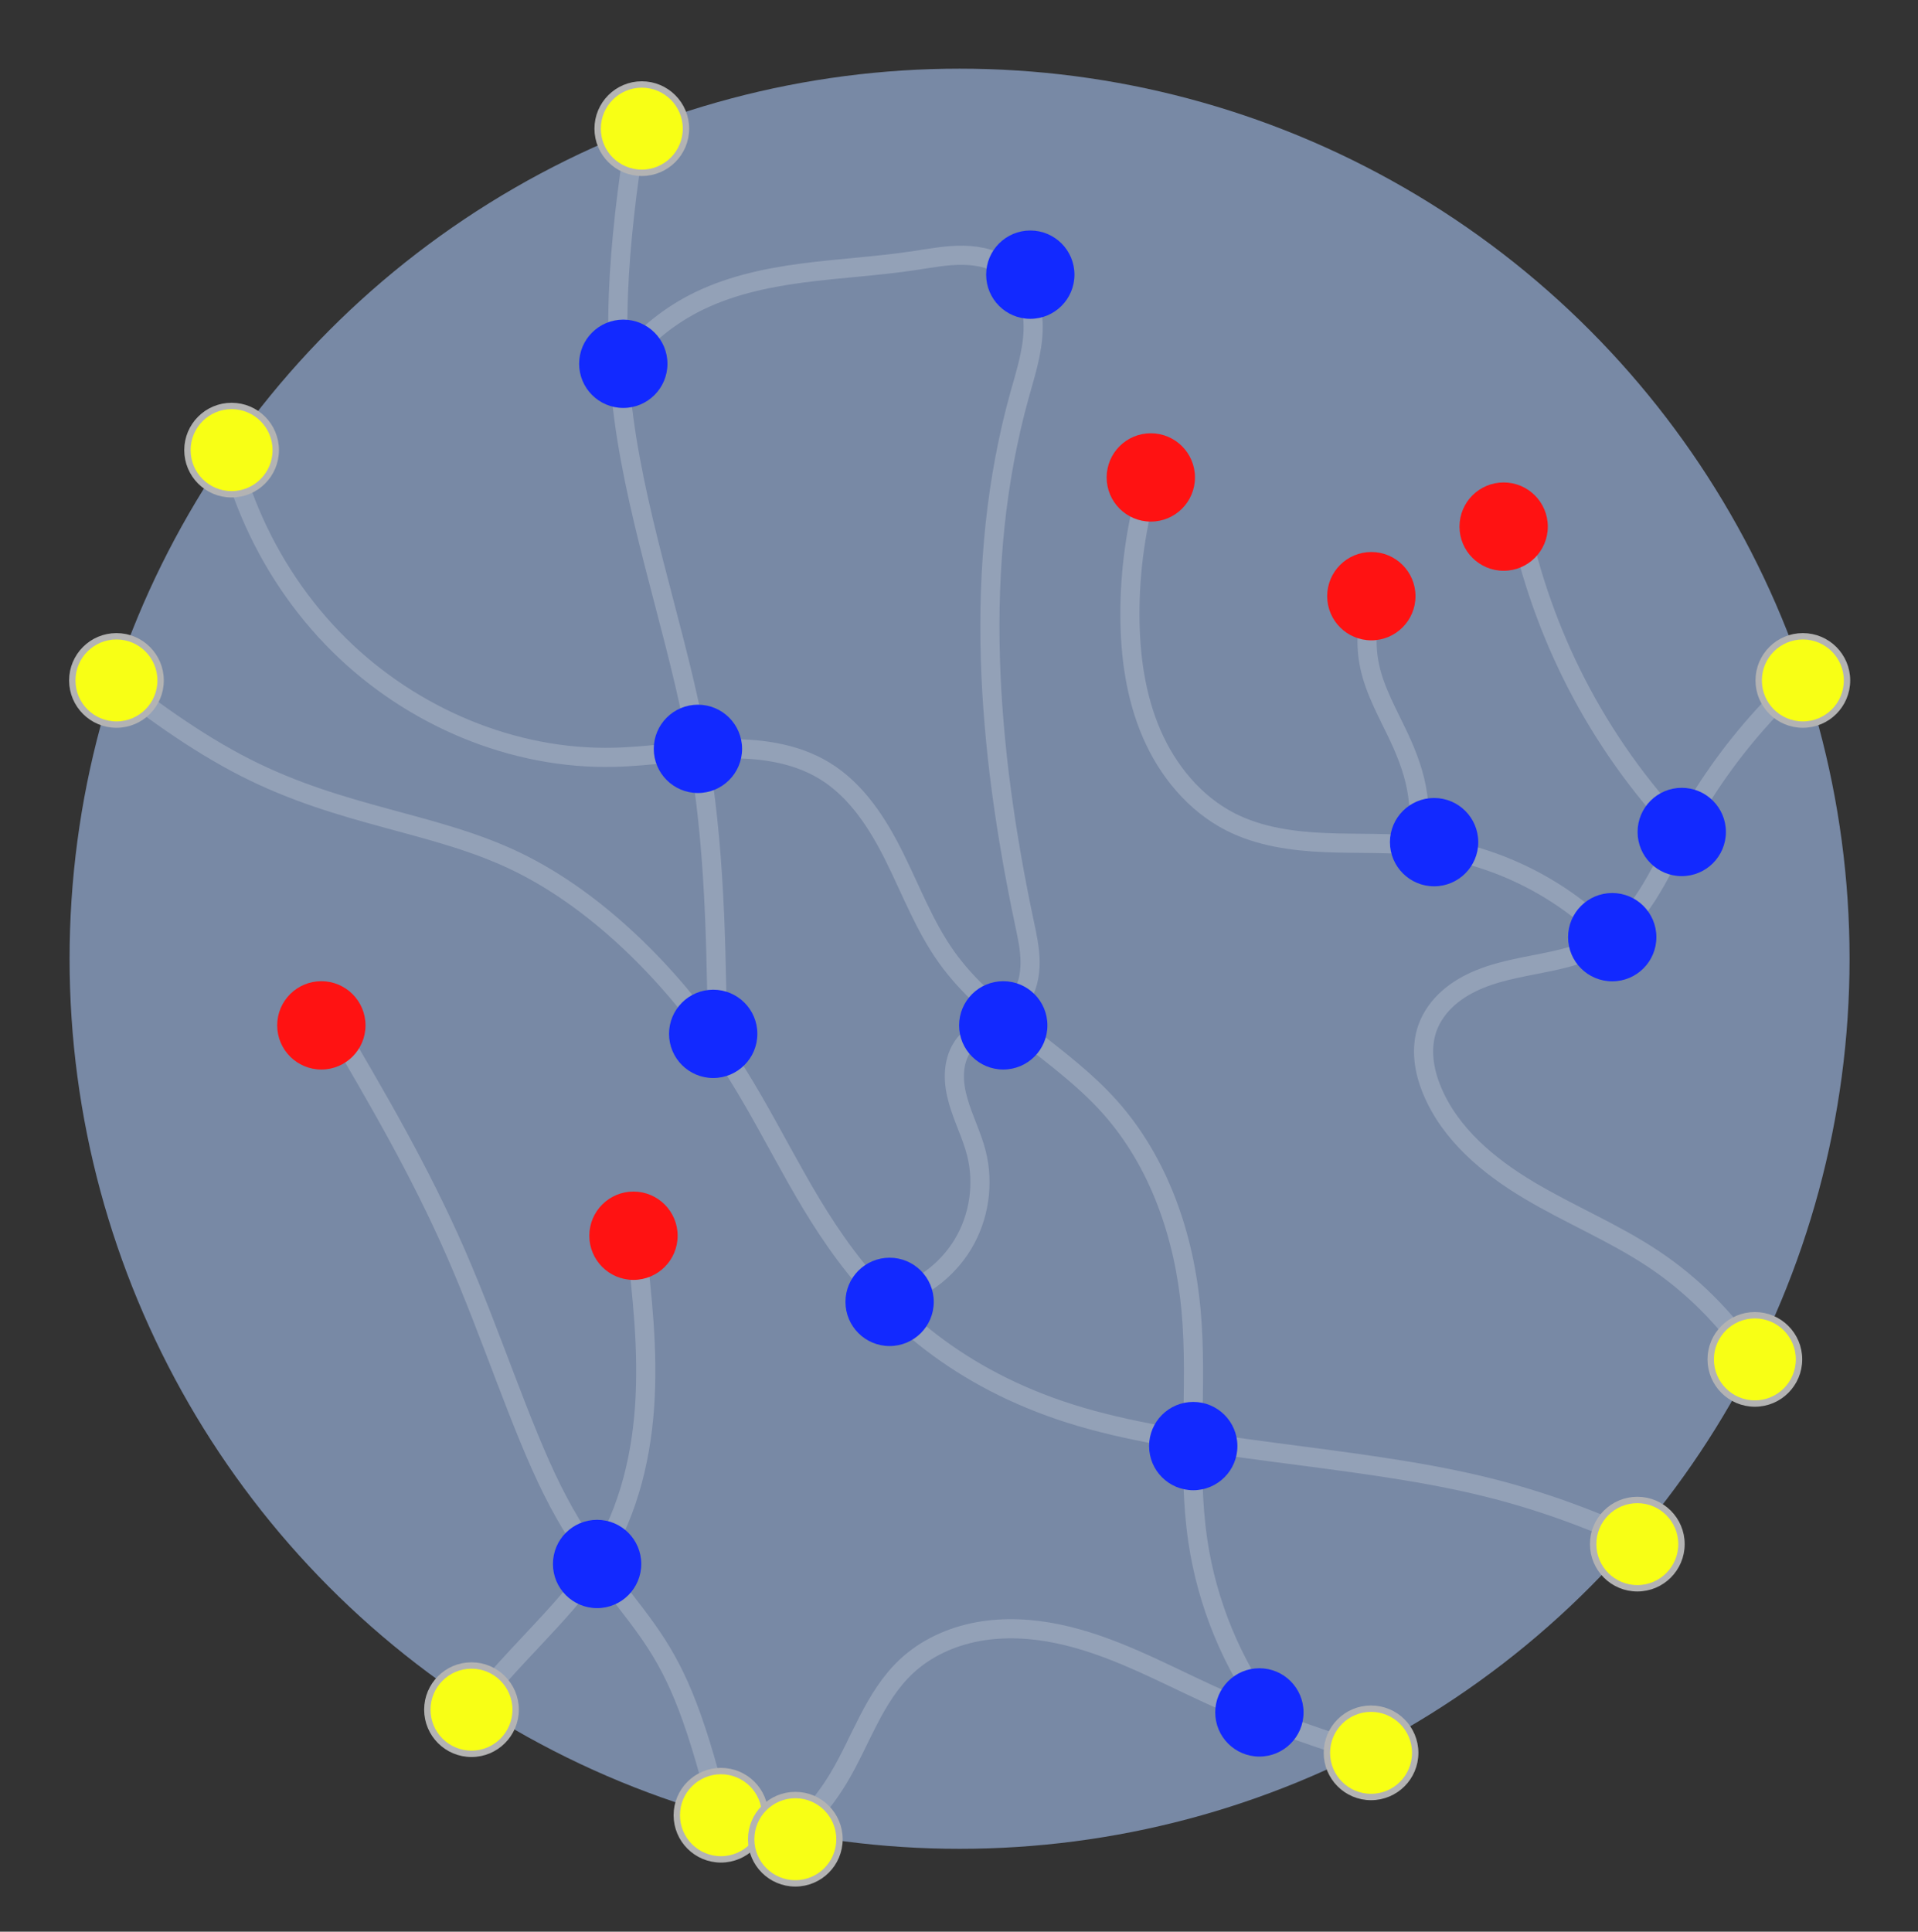 <?xml version="1.0" encoding="UTF-8" standalone="no"?>
<!-- Created with Inkscape (http://www.inkscape.org/) -->

<svg
   xmlns:dc="http://purl.org/dc/elements/1.1/"
   xmlns:cc="http://creativecommons.org/ns#"
   xmlns:rdf="http://www.w3.org/1999/02/22-rdf-syntax-ns#"
   xmlns:svg="http://www.w3.org/2000/svg"
   xmlns="http://www.w3.org/2000/svg"
   xmlns:sodipodi="http://sodipodi.sourceforge.net/DTD/sodipodi-0.dtd"
   xmlns:inkscape="http://www.inkscape.org/namespaces/inkscape"
   width="60.116mm"
   height="60.539mm"
   viewBox="0 0 60.116 60.539"
   version="1.1"
   id="svg6993"
   inkscape:version="0.92.1 r15371"
   sodipodi:docname="node-types.svg">
  <rect x="0" y="0" width="60.116" height="60.539" fill="#333333" stroke="none"/>
  <defs
     id="defs6987">
    <clipPath
       clipPathUnits="userSpaceOnUse"
       id="clipPath5135-6">
      <circle
         inkscape:label="cyst-bg"
         r="27.895"
         cy="121.319"
         cx="42.932"
         id="circle5137-1"
         style="opacity:1;vector-effect:none;fill:#e7bcba;fill-opacity:1;stroke:none;stroke-width:0.764;stroke-linecap:butt;stroke-linejoin:miter;stroke-miterlimit:4;stroke-dasharray:none;stroke-dashoffset:0;stroke-opacity:1" />
    </clipPath>
    <inkscape:path-effect
       effect="bspline"
       id="path-effect5000-374"
       is_visible="true"
       weight="33.333"
       steps="2"
       helper_size="0"
       apply_no_weight="true"
       apply_with_weight="true"
       only_selected="false" />
    <inkscape:path-effect
       effect="bspline"
       id="path-effect5028-7"
       is_visible="true"
       weight="33.333"
       steps="2"
       helper_size="0"
       apply_no_weight="true"
       apply_with_weight="true"
       only_selected="false" />
    <inkscape:path-effect
       effect="bspline"
       id="path-effect5032-7"
       is_visible="true"
       weight="33.333"
       steps="2"
       helper_size="0"
       apply_no_weight="true"
       apply_with_weight="true"
       only_selected="false" />
    <inkscape:path-effect
       effect="bspline"
       id="path-effect5036-5"
       is_visible="true"
       weight="33.333"
       steps="2"
       helper_size="0"
       apply_no_weight="true"
       apply_with_weight="true"
       only_selected="false" />
    <inkscape:path-effect
       effect="spiro"
       id="path-effect5095-9"
       is_visible="true" />
    <inkscape:path-effect
       effect="spiro"
       id="path-effect5099-6"
       is_visible="true" />
    <inkscape:path-effect
       effect="spiro"
       id="path-effect5103-4"
       is_visible="true" />
    <inkscape:path-effect
       effect="spiro"
       id="path-effect5107-2"
       is_visible="true" />
    <inkscape:path-effect
       effect="spiro"
       id="path-effect5219-6"
       is_visible="true" />
    <inkscape:path-effect
       effect="spiro"
       id="path-effect5251-7"
       is_visible="true" />
    <inkscape:path-effect
       effect="spiro"
       id="path-effect5240-3"
       is_visible="true" />
    <clipPath
       clipPathUnits="userSpaceOnUse"
       id="clipPath5135-6-6">
      <circle
         inkscape:label="cyst-bg"
         r="27.895"
         cy="121.319"
         cx="42.932"
         id="circle5137-1-5"
         style="opacity:1;vector-effect:none;fill:#e7bcba;fill-opacity:1;stroke:none;stroke-width:0.764;stroke-linecap:butt;stroke-linejoin:miter;stroke-miterlimit:4;stroke-dasharray:none;stroke-dashoffset:0;stroke-opacity:1" />
    </clipPath>
    <inkscape:path-effect
       effect="bspline"
       id="path-effect5000-374-8"
       is_visible="true"
       weight="33.333"
       steps="2"
       helper_size="0"
       apply_no_weight="true"
       apply_with_weight="true"
       only_selected="false" />
    <inkscape:path-effect
       effect="bspline"
       id="path-effect5028-7-1"
       is_visible="true"
       weight="33.333"
       steps="2"
       helper_size="0"
       apply_no_weight="true"
       apply_with_weight="true"
       only_selected="false" />
    <inkscape:path-effect
       effect="bspline"
       id="path-effect5032-7-9"
       is_visible="true"
       weight="33.333"
       steps="2"
       helper_size="0"
       apply_no_weight="true"
       apply_with_weight="true"
       only_selected="false" />
    <inkscape:path-effect
       effect="bspline"
       id="path-effect5036-5-1"
       is_visible="true"
       weight="33.333"
       steps="2"
       helper_size="0"
       apply_no_weight="true"
       apply_with_weight="true"
       only_selected="false" />
    <inkscape:path-effect
       effect="spiro"
       id="path-effect5095-9-2"
       is_visible="true" />
    <inkscape:path-effect
       effect="spiro"
       id="path-effect5099-6-5"
       is_visible="true" />
    <inkscape:path-effect
       effect="spiro"
       id="path-effect5103-4-0"
       is_visible="true" />
    <inkscape:path-effect
       effect="spiro"
       id="path-effect5107-2-3"
       is_visible="true" />
    <inkscape:path-effect
       effect="spiro"
       id="path-effect5219-6-4"
       is_visible="true" />
    <inkscape:path-effect
       effect="spiro"
       id="path-effect5251-7-9"
       is_visible="true" />
    <inkscape:path-effect
       effect="spiro"
       id="path-effect5240-3-2"
       is_visible="true" />
    <clipPath
       clipPathUnits="userSpaceOnUse"
       id="clipPath5135-6-6-6">
      <circle
         inkscape:label="cyst-bg"
         r="27.895"
         cy="121.319"
         cx="42.932"
         id="circle5137-1-5-8"
         style="opacity:1;vector-effect:none;fill:#e7bcba;fill-opacity:1;stroke:none;stroke-width:0.764;stroke-linecap:butt;stroke-linejoin:miter;stroke-miterlimit:4;stroke-dasharray:none;stroke-dashoffset:0;stroke-opacity:1" />
    </clipPath>
    <inkscape:path-effect
       effect="bspline"
       id="path-effect5000-374-8-3"
       is_visible="true"
       weight="33.333"
       steps="2"
       helper_size="0"
       apply_no_weight="true"
       apply_with_weight="true"
       only_selected="false" />
    <inkscape:path-effect
       effect="bspline"
       id="path-effect5028-7-1-7"
       is_visible="true"
       weight="33.333"
       steps="2"
       helper_size="0"
       apply_no_weight="true"
       apply_with_weight="true"
       only_selected="false" />
    <inkscape:path-effect
       effect="bspline"
       id="path-effect5032-7-9-9"
       is_visible="true"
       weight="33.333"
       steps="2"
       helper_size="0"
       apply_no_weight="true"
       apply_with_weight="true"
       only_selected="false" />
    <inkscape:path-effect
       effect="bspline"
       id="path-effect5036-5-1-7"
       is_visible="true"
       weight="33.333"
       steps="2"
       helper_size="0"
       apply_no_weight="true"
       apply_with_weight="true"
       only_selected="false" />
    <inkscape:path-effect
       effect="spiro"
       id="path-effect5095-9-2-1"
       is_visible="true" />
    <inkscape:path-effect
       effect="spiro"
       id="path-effect5099-6-5-6"
       is_visible="true" />
    <inkscape:path-effect
       effect="spiro"
       id="path-effect5103-4-0-8"
       is_visible="true" />
    <inkscape:path-effect
       effect="spiro"
       id="path-effect5107-2-3-7"
       is_visible="true" />
    <inkscape:path-effect
       effect="spiro"
       id="path-effect5219-6-4-0"
       is_visible="true" />
    <inkscape:path-effect
       effect="spiro"
       id="path-effect5251-7-9-2"
       is_visible="true" />
    <inkscape:path-effect
       effect="spiro"
       id="path-effect5240-3-2-4"
       is_visible="true" />
    <clipPath
       clipPathUnits="userSpaceOnUse"
       id="clipPath5135-6-9">
      <circle
         inkscape:label="cyst-bg"
         r="27.895"
         cy="121.319"
         cx="42.932"
         id="circle5137-1-4"
         style="opacity:1;vector-effect:none;fill:#e7bcba;fill-opacity:1;stroke:none;stroke-width:0.764;stroke-linecap:butt;stroke-linejoin:miter;stroke-miterlimit:4;stroke-dasharray:none;stroke-dashoffset:0;stroke-opacity:1" />
    </clipPath>
    <inkscape:path-effect
       effect="bspline"
       id="path-effect5000-374-2"
       is_visible="true"
       weight="33.333"
       steps="2"
       helper_size="0"
       apply_no_weight="true"
       apply_with_weight="true"
       only_selected="false" />
    <inkscape:path-effect
       effect="bspline"
       id="path-effect5028-7-4"
       is_visible="true"
       weight="33.333"
       steps="2"
       helper_size="0"
       apply_no_weight="true"
       apply_with_weight="true"
       only_selected="false" />
    <inkscape:path-effect
       effect="bspline"
       id="path-effect5032-7-4"
       is_visible="true"
       weight="33.333"
       steps="2"
       helper_size="0"
       apply_no_weight="true"
       apply_with_weight="true"
       only_selected="false" />
    <inkscape:path-effect
       effect="bspline"
       id="path-effect5036-5-9"
       is_visible="true"
       weight="33.333"
       steps="2"
       helper_size="0"
       apply_no_weight="true"
       apply_with_weight="true"
       only_selected="false" />
    <inkscape:path-effect
       effect="spiro"
       id="path-effect5095-9-1"
       is_visible="true" />
    <inkscape:path-effect
       effect="spiro"
       id="path-effect5099-6-4"
       is_visible="true" />
    <inkscape:path-effect
       effect="spiro"
       id="path-effect5103-4-1"
       is_visible="true" />
    <inkscape:path-effect
       effect="spiro"
       id="path-effect5107-2-4"
       is_visible="true" />
    <inkscape:path-effect
       effect="spiro"
       id="path-effect5219-6-9"
       is_visible="true" />
    <inkscape:path-effect
       effect="spiro"
       id="path-effect5251-7-3"
       is_visible="true" />
    <inkscape:path-effect
       effect="spiro"
       id="path-effect5240-3-0"
       is_visible="true" />
    <clipPath
       clipPathUnits="userSpaceOnUse"
       id="clipPath5135-6-9-1">
      <circle
         inkscape:label="cyst-bg"
         r="27.895"
         cy="121.319"
         cx="42.932"
         id="circle5137-1-4-6"
         style="opacity:1;vector-effect:none;fill:#e7bcba;fill-opacity:1;stroke:none;stroke-width:0.764;stroke-linecap:butt;stroke-linejoin:miter;stroke-miterlimit:4;stroke-dasharray:none;stroke-dashoffset:0;stroke-opacity:1" />
    </clipPath>
    <inkscape:path-effect
       effect="bspline"
       id="path-effect5000-374-2-9"
       is_visible="true"
       weight="33.333"
       steps="2"
       helper_size="0"
       apply_no_weight="true"
       apply_with_weight="true"
       only_selected="false" />
    <inkscape:path-effect
       effect="bspline"
       id="path-effect5028-7-4-7"
       is_visible="true"
       weight="33.333"
       steps="2"
       helper_size="0"
       apply_no_weight="true"
       apply_with_weight="true"
       only_selected="false" />
    <inkscape:path-effect
       effect="bspline"
       id="path-effect5032-7-4-1"
       is_visible="true"
       weight="33.333"
       steps="2"
       helper_size="0"
       apply_no_weight="true"
       apply_with_weight="true"
       only_selected="false" />
    <inkscape:path-effect
       effect="bspline"
       id="path-effect5036-5-9-8"
       is_visible="true"
       weight="33.333"
       steps="2"
       helper_size="0"
       apply_no_weight="true"
       apply_with_weight="true"
       only_selected="false" />
    <inkscape:path-effect
       effect="spiro"
       id="path-effect5095-9-1-4"
       is_visible="true" />
    <inkscape:path-effect
       effect="spiro"
       id="path-effect5099-6-4-5"
       is_visible="true" />
    <inkscape:path-effect
       effect="spiro"
       id="path-effect5103-4-1-1"
       is_visible="true" />
    <inkscape:path-effect
       effect="spiro"
       id="path-effect5107-2-4-4"
       is_visible="true" />
    <inkscape:path-effect
       effect="spiro"
       id="path-effect5219-6-9-9"
       is_visible="true" />
    <inkscape:path-effect
       effect="spiro"
       id="path-effect5251-7-3-9"
       is_visible="true" />
    <inkscape:path-effect
       effect="spiro"
       id="path-effect5240-3-0-0"
       is_visible="true" />
    <clipPath
       clipPathUnits="userSpaceOnUse"
       id="clipPath5135-6-9-4">
      <circle
         inkscape:label="cyst-bg"
         r="27.895"
         cy="121.319"
         cx="42.932"
         id="circle5137-1-4-1"
         style="opacity:1;vector-effect:none;fill:#e7bcba;fill-opacity:1;stroke:none;stroke-width:0.764;stroke-linecap:butt;stroke-linejoin:miter;stroke-miterlimit:4;stroke-dasharray:none;stroke-dashoffset:0;stroke-opacity:1" />
    </clipPath>
    <inkscape:path-effect
       effect="bspline"
       id="path-effect5000-374-2-1"
       is_visible="true"
       weight="33.333"
       steps="2"
       helper_size="0"
       apply_no_weight="true"
       apply_with_weight="true"
       only_selected="false" />
    <inkscape:path-effect
       effect="bspline"
       id="path-effect5028-7-4-4"
       is_visible="true"
       weight="33.333"
       steps="2"
       helper_size="0"
       apply_no_weight="true"
       apply_with_weight="true"
       only_selected="false" />
    <inkscape:path-effect
       effect="bspline"
       id="path-effect5032-7-4-10"
       is_visible="true"
       weight="33.333"
       steps="2"
       helper_size="0"
       apply_no_weight="true"
       apply_with_weight="true"
       only_selected="false" />
    <inkscape:path-effect
       effect="bspline"
       id="path-effect5036-5-9-2"
       is_visible="true"
       weight="33.333"
       steps="2"
       helper_size="0"
       apply_no_weight="true"
       apply_with_weight="true"
       only_selected="false" />
    <inkscape:path-effect
       effect="spiro"
       id="path-effect5095-9-1-47"
       is_visible="true" />
    <inkscape:path-effect
       effect="spiro"
       id="path-effect5099-6-4-4"
       is_visible="true" />
    <inkscape:path-effect
       effect="spiro"
       id="path-effect5103-4-1-3"
       is_visible="true" />
    <inkscape:path-effect
       effect="spiro"
       id="path-effect5107-2-4-42"
       is_visible="true" />
    <inkscape:path-effect
       effect="spiro"
       id="path-effect5219-6-9-94"
       is_visible="true" />
    <inkscape:path-effect
       effect="spiro"
       id="path-effect5251-7-3-3"
       is_visible="true" />
    <inkscape:path-effect
       effect="spiro"
       id="path-effect5240-3-0-3"
       is_visible="true" />
    <clipPath
       clipPathUnits="userSpaceOnUse"
       id="clipPath5135-6-9-3">
      <circle
         inkscape:label="cyst-bg"
         r="27.895"
         cy="121.319"
         cx="42.932"
         id="circle5137-1-4-4"
         style="opacity:1;vector-effect:none;fill:#e7bcba;fill-opacity:1;stroke:none;stroke-width:0.764;stroke-linecap:butt;stroke-linejoin:miter;stroke-miterlimit:4;stroke-dasharray:none;stroke-dashoffset:0;stroke-opacity:1" />
    </clipPath>
    <inkscape:path-effect
       effect="bspline"
       id="path-effect5000-374-2-2"
       is_visible="true"
       weight="33.333"
       steps="2"
       helper_size="0"
       apply_no_weight="true"
       apply_with_weight="true"
       only_selected="false" />
    <inkscape:path-effect
       effect="bspline"
       id="path-effect5028-7-4-3"
       is_visible="true"
       weight="33.333"
       steps="2"
       helper_size="0"
       apply_no_weight="true"
       apply_with_weight="true"
       only_selected="false" />
    <inkscape:path-effect
       effect="bspline"
       id="path-effect5032-7-4-9"
       is_visible="true"
       weight="33.333"
       steps="2"
       helper_size="0"
       apply_no_weight="true"
       apply_with_weight="true"
       only_selected="false" />
    <inkscape:path-effect
       effect="bspline"
       id="path-effect5036-5-9-3"
       is_visible="true"
       weight="33.333"
       steps="2"
       helper_size="0"
       apply_no_weight="true"
       apply_with_weight="true"
       only_selected="false" />
    <inkscape:path-effect
       effect="spiro"
       id="path-effect5095-9-1-6"
       is_visible="true" />
    <inkscape:path-effect
       effect="spiro"
       id="path-effect5099-6-4-7"
       is_visible="true" />
    <inkscape:path-effect
       effect="spiro"
       id="path-effect5103-4-1-14"
       is_visible="true" />
    <inkscape:path-effect
       effect="spiro"
       id="path-effect5107-2-4-5"
       is_visible="true" />
    <inkscape:path-effect
       effect="spiro"
       id="path-effect5219-6-9-2"
       is_visible="true" />
    <inkscape:path-effect
       effect="spiro"
       id="path-effect5251-7-3-2"
       is_visible="true" />
    <inkscape:path-effect
       effect="spiro"
       id="path-effect5240-3-0-8"
       is_visible="true" />
  </defs>
  <sodipodi:namedview
     id="base"
     pagecolor="#ffffff"
     bordercolor="#666666"
     borderopacity="1.0"
     inkscape:pageopacity="0.0"
     inkscape:pageshadow="2"
     inkscape:zoom="1.2441406"
     inkscape:cx="308.4624"
     inkscape:cy="230.90742"
     inkscape:document-units="mm"
     inkscape:current-layer="g5455"
     showgrid="false"
     inkscape:window-width="1842"
     inkscape:window-height="1057"
     inkscape:window-x="-8"
     inkscape:window-y="-8"
     inkscape:window-maximized="1" />
  <g
     inkscape:groupmode="layer"
     id="layer3"
     inkscape:label="dark"
     transform="translate(-62.025,-115.633)"
     style="display:inline">
    <rect
       inkscape:label="dark-bg"
       y="115.633"
       x="62.025"
       height="60.539"
       width="60.116"
       id="rect5638"
       style="display:none;opacity:1;vector-effect:none;fill:#0d1117;fill-opacity:1;stroke:none;stroke-width:0.206;stroke-linecap:butt;stroke-linejoin:miter;stroke-miterlimit:4;stroke-dasharray:none;stroke-dashoffset:0;stroke-opacity:1;paint-order:stroke markers fill" />
    <g
       inkscape:label="node-pos"
       id="g5455"
       transform="translate(-68.009,24.361)"
       inkscape:export-xdpi="96"
       inkscape:export-ydpi="96"
       style="display:inline;enable-background:new">
      <circle
         inkscape:label="cyst-bg"
         r="27.895"
         cy="121.319"
         cx="160.11"
         id="circle6027"
         style="display:inline;opacity:1;vector-effect:none;fill:#7889a5;fill-opacity:1;stroke:none;stroke-width:0.764;stroke-linecap:butt;stroke-linejoin:miter;stroke-miterlimit:4;stroke-dasharray:none;stroke-dashoffset:0;stroke-opacity:1;enable-background:new" />
      <g
         clip-path="url(#clipPath5135-6)"
         inkscape:label="bvessels"
         id="g5453"
         style="display:inline;opacity:0.2;enable-background:new"
         transform="translate(117.178,-1.1152018e-6)"
         inkscape:export-xdpi="96"
         inkscape:export-ydpi="96">
        <path
           style="fill:none;fill-opacity:1;stroke:#ffffff;stroke-width:0.6;stroke-linecap:butt;stroke-linejoin:miter;stroke-miterlimit:4;stroke-dasharray:none;stroke-opacity:1"
           d="m 69.023,142.146 c -2.957,-1.704 -5.915,-3.408 -9.85,-4.336 -3.935,-0.927 -8.847,-1.078 -12.431,-2.13 -3.584,-1.053 -5.84,-3.007 -7.394,-5.088 -1.554,-2.08 -2.406,-4.286 -3.96,-6.541 -1.554,-2.256 -3.81,-4.561 -6.366,-5.789 -2.556,-1.228 -5.413,-1.378 -8.471,-2.932 -3.058,-1.554 -6.316,-4.511 -9.574,-7.469"
           id="path5431"
           inkscape:connector-curvature="0"
           inkscape:path-effect="#path-effect5000-374"
           inkscape:original-d="m 69.022502,142.14604 c -2.957127,-1.70453 -5.914517,-3.40878 -8.872173,-5.11278 -4.912153,-0.15064 -9.824291,-0.30102 -14.736831,-0.45113 -2.255491,-1.95525 -4.511011,-3.91003 -6.766912,-5.86465 -0.851873,-2.2058 -1.703996,-4.41129 -2.556388,-6.61654 -2.255229,-2.30588 -4.511011,-4.61179 -6.766912,-6.91729 -2.856873,-0.15064 -5.714018,-0.30101 -8.571423,-0.45113 -3.258163,-2.95791 -6.516021,-5.91504 -9.774428,-8.87217" />
        <path
           style="opacity:1;vector-effect:none;fill:none;fill-opacity:1;stroke:#ffffff;stroke-width:0.6;stroke-linecap:butt;stroke-linejoin:miter;stroke-miterlimit:4;stroke-dasharray:none;stroke-dashoffset:0;stroke-opacity:1"
           d="m 35.338,123.349 c -0.05,-3.058 -0.1,-6.116 -0.752,-9.399 -0.652,-3.283 -1.905,-6.792 -2.256,-10.226 -0.351,-3.434 0.201,-6.792 0.752,-10.15"
           id="path5433"
           inkscape:connector-curvature="0"
           inkscape:path-effect="#path-effect5028-7"
           inkscape:original-d="m 35.338318,123.34906 c -0.04986,-3.05791 -0.09999,-6.11555 -0.150376,-9.17292 -1.252759,-3.50874 -2.505998,-7.01781 -3.759395,-10.52631 0.551619,-3.35852 1.103021,-6.717052 1.654132,-10.075181" />
        <path
           style="opacity:1;vector-effect:none;fill:none;fill-opacity:1;stroke:#ffffff;stroke-width:0.6;stroke-linecap:round;stroke-linejoin:miter;stroke-miterlimit:4;stroke-dasharray:none;stroke-dashoffset:0;stroke-opacity:1"
           d="m 23.609,151.92 c 1.203,-2.456 2.406,-4.913 3.81,-6.792 1.403,-1.88 3.008,-3.183 4.035,-4.712 1.027,-1.529 1.479,-3.283 1.604,-5.038 0.125,-1.754 -0.075,-3.509 -0.276,-5.263"
           id="path5435"
           inkscape:connector-curvature="0"
           inkscape:path-effect="#path-effect5032-7"
           inkscape:original-d="m 23.609004,151.92047 c 1.203271,-2.4564 2.406278,-4.91255 3.609019,-7.36842 1.604066,-1.30335 3.208282,-2.60678 4.812027,-3.90977 0.451311,-1.75433 0.902521,-3.50903 1.353381,-5.26315 -0.200199,-1.75434 -0.400738,-3.50904 -0.601501,-5.26316" />
        <path
           style="opacity:1;vector-effect:none;fill:none;fill-opacity:1;stroke:#ffffff;stroke-width:0.6;stroke-linecap:round;stroke-linejoin:miter;stroke-miterlimit:4;stroke-dasharray:none;stroke-dashoffset:0;stroke-opacity:1"
           d="m 38.195,161.545 c -1.004,-5.172 -2.005,-10.326 -2.812,-13.544 -0.807,-3.218 -1.399,-4.451 -2.251,-5.654 -0.852,-1.203 -1.955,-2.356 -2.957,-4.361 -1.003,-2.005 -1.905,-4.862 -3.033,-7.444 -1.128,-2.581 -2.481,-4.887 -3.835,-7.193"
           id="path5437"
           inkscape:connector-curvature="0"
           inkscape:path-effect="#path-effect5036-5"
           inkscape:original-d="m 38.195459,161.54452 c -1.052367,-5.16317 -2.004746,-10.32607 -3.007517,-15.48871 -0.651338,-1.25335 -1.202742,-2.50653 -1.804511,-3.75939 -1.102391,-1.15305 -2.205246,-2.30603 -3.308268,-3.45865 -0.901985,-2.85739 -1.804244,-5.71455 -2.706764,-8.57142 -1.353039,-2.3059 -2.7065,-4.61179 -4.060147,-6.91729" />
        <path
           style="opacity:1;vector-effect:none;fill:none;fill-opacity:1;stroke:#ffffff;stroke-width:0.6;stroke-linecap:round;stroke-linejoin:miter;stroke-miterlimit:4;stroke-dasharray:none;stroke-dashoffset:0;stroke-opacity:1"
           d="m 69.474,137.785 c -0.61,-2.858 -2.376,-5.452 -4.812,-7.068 -1.231,-0.817 -2.61,-1.384 -3.88,-2.141 -1.269,-0.756 -2.47,-1.758 -3.038,-3.123 -0.128,-0.309 -0.223,-0.633 -0.256,-0.966 -0.033,-0.333 -0.005,-0.674 0.106,-0.989 0.129,-0.367 0.366,-0.69 0.657,-0.948 0.291,-0.258 0.634,-0.451 0.994,-0.597 0.72,-0.292 1.5,-0.396 2.259,-0.56 0.466,-0.101 0.932,-0.227 1.353,-0.451 0.675,-0.359 1.2,-0.951 1.615,-1.593 0.415,-0.642 0.732,-1.341 1.092,-2.016 1.383,-2.594 3.417,-4.838 5.865,-6.466"
           id="path5439"
           inkscape:connector-curvature="0"
           inkscape:path-effect="#path-effect5095-9"
           inkscape:original-d="m 69.473629,137.78514 c -1.603745,-2.35615 -3.207752,-4.71204 -4.812027,-7.06766 -1.604272,-2.35563 -4.611259,-3.50904 -6.917288,-5.26316 -2.306026,-1.75412 -0.09999,-1.30352 -0.150376,-1.95488 -0.05039,-0.65137 2.606781,-1.40377 3.909772,-2.10526 1.302994,-0.70149 0.90252,-0.30102 1.353383,-0.45113 0.450864,-0.15011 1.804774,-2.40628 2.706765,-3.60902 0.901991,-1.20274 3.910036,-4.31104 5.864656,-6.46616" />
        <path
           style="opacity:1;vector-effect:none;fill:none;fill-opacity:1;stroke:#ffffff;stroke-width:0.6;stroke-linecap:round;stroke-linejoin:miter;stroke-miterlimit:4;stroke-dasharray:none;stroke-dashoffset:0;stroke-opacity:1"
           d="m 63.193,120.527 c -1.538,-1.521 -3.599,-2.504 -5.749,-2.742 -1.012,-0.112 -2.035,-0.063 -3.053,-0.106 -1.018,-0.043 -2.054,-0.185 -2.962,-0.646 -1.126,-0.572 -1.976,-1.607 -2.477,-2.766 -0.501,-1.159 -0.676,-2.437 -0.681,-3.7 -0.006,-1.423 0.197,-2.846 0.602,-4.211"
           id="path5441"
           inkscape:connector-curvature="0"
           inkscape:path-effect="#path-effect5099-6"
           inkscape:original-d="m 63.192768,120.52684 c -2.004748,-1.00277 -3.743929,-1.73944 -5.749206,-2.74168 -2.005274,-1.00225 -4.009755,-0.50152 -6.015032,-0.75188 -2.005274,-0.25037 -2.104996,-4.31104 -3.157892,-6.46616 -1.052896,-2.15512 0.401267,-2.80728 0.601504,-4.21053"
           sodipodi:nodetypes="cccsc" />
        <path
           style="opacity:1;vector-effect:none;fill:none;fill-opacity:1;stroke:#ffffff;stroke-width:0.6;stroke-linecap:round;stroke-linejoin:miter;stroke-miterlimit:4;stroke-dasharray:none;stroke-dashoffset:0;stroke-opacity:1"
           d="m 65.564,117.334 c -1.317,-1.386 -2.435,-2.961 -3.308,-4.662 -0.828,-1.613 -1.437,-3.338 -1.805,-5.113"
           id="path5443"
           inkscape:connector-curvature="0"
           inkscape:path-effect="#path-effect5103-4"
           inkscape:original-d="m 65.563858,117.33403 c -1.102493,-1.55415 -2.205247,-3.10803 -3.308268,-4.66165 -1.103022,-1.55362 -1.202743,-3.40879 -1.804509,-5.11278" />
        <path
           style="opacity:1;vector-effect:none;fill:none;fill-opacity:1;stroke:#ffffff;stroke-width:0.6;stroke-linecap:butt;stroke-linejoin:miter;stroke-miterlimit:4;stroke-dasharray:none;stroke-dashoffset:0;stroke-opacity:1"
           d="m 40.709,131.974 c 0.96,-0.232 1.818,-0.862 2.328,-1.708 0.51,-0.846 0.665,-1.899 0.421,-2.856 -0.142,-0.559 -0.412,-1.078 -0.569,-1.633 -0.079,-0.277 -0.13,-0.565 -0.119,-0.853 0.01,-0.288 0.083,-0.578 0.238,-0.822 0.211,-0.333 0.554,-0.557 0.89,-0.765 0.335,-0.208 0.684,-0.419 0.915,-0.739 0.243,-0.336 0.332,-0.763 0.329,-1.178 -0.003,-0.415 -0.093,-0.823 -0.179,-1.228 -1.15,-5.448 -1.643,-11.177 -0.15,-16.541 0.186,-0.669 0.404,-1.339 0.424,-2.033 0.01,-0.347 -0.031,-0.698 -0.147,-1.025 -0.116,-0.327 -0.311,-0.63 -0.578,-0.851 -0.401,-0.332 -0.937,-0.461 -1.458,-0.47 -0.52,-0.009 -1.035,0.092 -1.55,0.169 -1.169,0.176 -2.352,0.235 -3.524,0.391 -1.172,0.156 -2.346,0.415 -3.394,0.962 -0.873,0.456 -1.643,1.107 -2.237,1.893"
           id="path5445"
           inkscape:connector-curvature="0"
           inkscape:path-effect="#path-effect5107-2"
           inkscape:original-d="m 40.70937,131.97365 c 1.253395,-1.60427 1.496375,-3.06095 2.749241,-4.56444 1.252868,-1.50349 -0.300485,-2.20578 -0.451125,-3.30827 -0.150641,-1.10249 1.203269,-1.00277 1.804508,-1.50376 0.60124,-0.50098 0.100516,-1.60427 0.150376,-2.40601 0.04986,-0.80174 -0.09999,-11.02783 -0.150376,-16.54134 -0.05039,-5.513515 -0.200236,-2.60678 -0.300751,-3.909773 -0.100516,-1.302993 -2.004746,-0.200766 -3.007517,-0.300752 -1.00277,-0.09999 -4.611261,0.901995 -6.917287,1.353385 -2.306027,0.45139 -1.384999,1.19058 -2.237394,1.8926"
           sodipodi:nodetypes="csscssscsc" />
        <path
           inkscape:original-d="m 58.477398,117.99192 c -0.03733,0.006 -0.07493,0.0123 -0.112781,0.0188 -0.03786,0.007 -0.588709,-0.45139 -0.88346,-0.67669 -0.294751,-0.2253 -0.125047,-0.75215 -0.187968,-1.12782 -0.06292,-0.37568 -0.388207,-1.2158 -0.582708,-1.82331 -0.1945,-0.6075 -0.613769,-1.47896 -0.921051,-2.21804 -0.307282,-0.73908 0.07545,-1.34112 0.112781,-2.01128"
           inkscape:path-effect="#path-effect5219-6"
           inkscape:connector-curvature="0"
           id="path5447"
           d="m 58.477,117.992 c -0.037,0.01 -0.075,0.016 -0.113,0.019 -0.198,0.016 -0.398,-0.061 -0.551,-0.189 -0.153,-0.127 -0.262,-0.302 -0.333,-0.488 -0.136,-0.357 -0.137,-0.749 -0.188,-1.128 -0.085,-0.635 -0.312,-1.243 -0.583,-1.823 -0.339,-0.728 -0.751,-1.434 -0.921,-2.218 -0.144,-0.664 -0.105,-1.367 0.113,-2.011"
           style="opacity:1;vector-effect:none;fill:none;fill-opacity:1;stroke:#ffffff;stroke-width:0.6;stroke-linecap:round;stroke-linejoin:miter;stroke-miterlimit:4;stroke-dasharray:none;stroke-dashoffset:0;stroke-opacity:1" />
        <path
           inkscape:original-d="m 52.634223,144.99259 c -0.744058,-1.80791 -1.488381,-3.61555 -2.232967,-5.42293 -0.744587,-1.80737 -0.141512,-4.82063 -0.212664,-7.23056 -0.07115,-2.40992 -1.701043,-4.25353 -2.551962,-6.3799 -0.850918,-2.12637 -3.402353,-3.11933 -5.103926,-4.6786 -1.701572,-1.55927 -2.551697,-3.89909 -3.827941,-5.84825 -1.276247,-1.94915 -4.394782,-0.28381 -6.59257,-0.42532 -2.197788,-0.14151 -5.741651,-2.33957 -8.612873,-3.50895 -2.871222,-1.16938 -2.551698,-6.02573 -3.827944,-9.0382"
           inkscape:path-effect="#path-effect5251-7"
           inkscape:connector-curvature="0"
           id="path5449"
           d="m 52.634,144.993 c -1.169,-1.591 -1.943,-3.47 -2.233,-5.423 -0.355,-2.387 0.005,-4.827 -0.213,-7.231 -0.21,-2.321 -0.998,-4.643 -2.552,-6.38 -0.772,-0.862 -1.708,-1.558 -2.618,-2.273 -0.91,-0.715 -1.812,-1.465 -2.486,-2.406 -0.687,-0.959 -1.109,-2.077 -1.633,-3.134 -0.523,-1.057 -1.189,-2.099 -2.195,-2.715 -0.956,-0.585 -2.122,-0.724 -3.242,-0.687 -1.12,0.037 -2.231,0.234 -3.351,0.262 -3.184,0.078 -6.345,-1.273 -8.613,-3.509 -2.391,-2.357 -3.798,-5.681 -3.828,-9.038"
           style="opacity:1;vector-effect:none;fill:none;fill-opacity:1;stroke:#ffffff;stroke-width:0.6;stroke-linecap:butt;stroke-linejoin:miter;stroke-miterlimit:4;stroke-dasharray:none;stroke-dashoffset:0;stroke-opacity:1" />
        <path
           inkscape:original-d="m 60.290109,147.22555 c -3.189687,-0.95725 -6.379642,-1.91423 -9.569858,-2.87096 -3.190218,-0.95672 -6.308754,-0.56736 -9.463526,-0.85065 -3.154776,-0.28329 -1.417492,2.33903 -2.126636,3.50895 -0.709145,1.16991 -3.473239,2.40992 -5.210257,3.61528"
           inkscape:path-effect="#path-effect5240-3"
           inkscape:connector-curvature="0"
           id="path5451"
           d="m 60.29,147.226 c -3.303,-0.503 -6.535,-1.473 -9.57,-2.871 -1.535,-0.707 -3.042,-1.531 -4.697,-1.877 -0.827,-0.173 -1.687,-0.222 -2.518,-0.069 -0.831,0.153 -1.633,0.516 -2.248,1.095 -0.501,0.471 -0.865,1.067 -1.181,1.678 -0.316,0.61 -0.591,1.243 -0.946,1.831 -1.124,1.865 -3.07,3.215 -5.21,3.615"
           style="opacity:1;vector-effect:none;fill:none;fill-opacity:1;stroke:#ffffff;stroke-width:0.6;stroke-linecap:butt;stroke-linejoin:miter;stroke-miterlimit:4;stroke-dasharray:none;stroke-dashoffset:0;stroke-opacity:1" />
      </g>
      <g
         inkscape:label="nodes"
         id="g5726"
         style="display:inline;stroke:none;enable-background:new">
        <g
           id="g5767"
           inkscape:label="crossing"
           style="fill:#1229ff;fill-opacity:1;stroke:none">
          <circle
             r="1.384"
             cy="140.287"
             cx="148.749"
             id="circle5674"
             style="opacity:1;vector-effect:none;fill:#1229ff;fill-opacity:1;stroke:none;stroke-width:0.1;stroke-linecap:butt;stroke-linejoin:miter;stroke-miterlimit:4;stroke-dasharray:none;stroke-dashoffset:0;stroke-opacity:1" />
          <circle
             r="1.384"
             cy="144.939"
             cx="169.507"
             id="circle5680"
             style="opacity:1;vector-effect:none;fill:#1229ff;fill-opacity:1;stroke:none;stroke-width:0.1;stroke-linecap:butt;stroke-linejoin:miter;stroke-miterlimit:4;stroke-dasharray:none;stroke-dashoffset:0;stroke-opacity:1;enable-background:new" />
          <circle
             r="1.384"
             cy="136.592"
             cx="167.434"
             id="circle5682"
             style="opacity:1;vector-effect:none;fill:#1229ff;fill-opacity:1;stroke:none;stroke-width:0.1;stroke-linecap:butt;stroke-linejoin:miter;stroke-miterlimit:4;stroke-dasharray:none;stroke-dashoffset:0;stroke-opacity:1;enable-background:new" />
          <circle
             r="1.384"
             cy="132.073"
             cx="157.917"
             id="circle5684"
             style="opacity:1;vector-effect:none;fill:#1229ff;fill-opacity:1;stroke:none;stroke-width:0.1;stroke-linecap:butt;stroke-linejoin:miter;stroke-miterlimit:4;stroke-dasharray:none;stroke-dashoffset:0;stroke-opacity:1;enable-background:new" />
          <circle
             r="1.384"
             cy="123.673"
             cx="152.388"
             id="circle5686"
             style="opacity:1;vector-effect:none;fill:#1229ff;fill-opacity:1;stroke:none;stroke-width:0.1;stroke-linecap:butt;stroke-linejoin:miter;stroke-miterlimit:4;stroke-dasharray:none;stroke-dashoffset:0;stroke-opacity:1;enable-background:new" />
          <circle
             r="1.384"
             cy="123.407"
             cx="161.479"
             id="circle5688"
             style="opacity:1;vector-effect:none;fill:#1229ff;fill-opacity:1;stroke:none;stroke-width:0.1;stroke-linecap:butt;stroke-linejoin:miter;stroke-miterlimit:4;stroke-dasharray:none;stroke-dashoffset:0;stroke-opacity:1;enable-background:new" />
          <circle
             r="1.384"
             cy="114.741"
             cx="151.909"
             id="circle5690"
             style="opacity:1;vector-effect:none;fill:#1229ff;fill-opacity:1;stroke:none;stroke-width:0.1;stroke-linecap:butt;stroke-linejoin:miter;stroke-miterlimit:4;stroke-dasharray:none;stroke-dashoffset:0;stroke-opacity:1;enable-background:new" />
          <circle
             r="1.384"
             cy="117.665"
             cx="174.983"
             id="circle5692"
             style="opacity:1;vector-effect:none;fill:#1229ff;fill-opacity:1;stroke:none;stroke-width:0.1;stroke-linecap:butt;stroke-linejoin:miter;stroke-miterlimit:4;stroke-dasharray:none;stroke-dashoffset:0;stroke-opacity:1;enable-background:new" />
          <circle
             r="1.384"
             cy="120.643"
             cx="180.566"
             id="circle5694"
             style="opacity:1;vector-effect:none;fill:#1229ff;fill-opacity:1;stroke:none;stroke-width:0.1;stroke-linecap:butt;stroke-linejoin:miter;stroke-miterlimit:4;stroke-dasharray:none;stroke-dashoffset:0;stroke-opacity:1;enable-background:new" />
          <circle
             r="1.384"
             cy="117.346"
             cx="182.745"
             id="circle5696"
             style="opacity:1;vector-effect:none;fill:#1229ff;fill-opacity:1;stroke:none;stroke-width:0.1;stroke-linecap:butt;stroke-linejoin:miter;stroke-miterlimit:4;stroke-dasharray:none;stroke-dashoffset:0;stroke-opacity:1;enable-background:new" />
          <circle
             r="1.384"
             cy="102.673"
             cx="149.57"
             id="circle5704"
             style="opacity:1;vector-effect:none;fill:#1229ff;fill-opacity:1;stroke:none;stroke-width:0.1;stroke-linecap:butt;stroke-linejoin:miter;stroke-miterlimit:4;stroke-dasharray:none;stroke-dashoffset:0;stroke-opacity:1;enable-background:new" />
          <circle
             r="1.384"
             cy="99.88"
             cx="162.327"
             id="circle6081-8-1-5"
             style="display:inline;opacity:1;vector-effect:none;fill:#1229ff;fill-opacity:1;stroke:none;stroke-width:0.1;stroke-linecap:butt;stroke-linejoin:miter;stroke-miterlimit:4;stroke-dasharray:none;stroke-dashoffset:0;stroke-opacity:1;enable-background:new"
             inkscape:label="d2" />
        </g>
        <g
           id="g5774"
           inkscape:label="end"
           style="fill:#ff1212;fill-opacity:1;stroke:none">
          <circle
             r="1.384"
             cy="107.776"
             cx="177.163"
             id="circle5698"
             style="opacity:1;vector-effect:none;fill:#ff1212;fill-opacity:1;stroke:none;stroke-width:0.1;stroke-linecap:butt;stroke-linejoin:miter;stroke-miterlimit:4;stroke-dasharray:none;stroke-dashoffset:0;stroke-opacity:1;enable-background:new" />
          <circle
             r="1.384"
             cy="109.956"
             cx="173.016"
             id="circle5700"
             style="opacity:1;vector-effect:none;fill:#ff1212;fill-opacity:1;stroke:none;stroke-width:0.1;stroke-linecap:butt;stroke-linejoin:miter;stroke-miterlimit:4;stroke-dasharray:none;stroke-dashoffset:0;stroke-opacity:1;enable-background:new" />
          <circle
             r="1.384"
             cy="106.235"
             cx="166.104"
             id="circle5702"
             style="opacity:1;vector-effect:none;fill:#ff1212;fill-opacity:1;stroke:none;stroke-width:0.1;stroke-linecap:butt;stroke-linejoin:miter;stroke-miterlimit:4;stroke-dasharray:none;stroke-dashoffset:0;stroke-opacity:1;enable-background:new" />
          <circle
             r="1.384"
             cy="123.407"
             cx="140.106"
             id="circle5678"
             style="opacity:1;vector-effect:none;fill:#ff1212;fill-opacity:1;stroke:none;stroke-width:0.1;stroke-linecap:butt;stroke-linejoin:miter;stroke-miterlimit:4;stroke-dasharray:none;stroke-dashoffset:0;stroke-opacity:1;enable-background:new" />
          <circle
             r="1.384"
             cy="130"
             cx="149.889"
             id="circle5676"
             style="opacity:1;vector-effect:none;fill:#ff1212;fill-opacity:1;stroke:none;stroke-width:0.1;stroke-linecap:butt;stroke-linejoin:miter;stroke-miterlimit:4;stroke-dasharray:none;stroke-dashoffset:0;stroke-opacity:1;enable-background:new" />
        </g>
        <g
           id="g5740"
           inkscape:label="border"
           style="stroke:none">
          <circle
             r="1.384"
             cy="105.379"
             cx="137.293"
             id="circle5706"
             style="opacity:1;vector-effect:none;fill:#f8ff15;fill-opacity:1;stroke:#b3b3b3;stroke-width:0.2;stroke-linecap:butt;stroke-linejoin:miter;stroke-miterlimit:4;stroke-dasharray:none;stroke-dashoffset:0;stroke-opacity:1;enable-background:new" />
          <circle
             r="1.384"
             cy="112.597"
             cx="133.684"
             id="circle5708"
             style="display:inline;opacity:1;vector-effect:none;fill:#f8ff15;fill-opacity:1;stroke:#b3b3b3;stroke-width:0.2;stroke-linecap:butt;stroke-linejoin:miter;stroke-miterlimit:4;stroke-dasharray:none;stroke-dashoffset:0;stroke-opacity:1;enable-background:new" />
          <circle
             r="1.384"
             cy="144.853"
             cx="144.812"
             id="circle5710"
             style="display:inline;opacity:1;vector-effect:none;fill:#f8ff15;fill-opacity:1;stroke:#b3b3b3;stroke-width:0.2;stroke-linecap:butt;stroke-linejoin:miter;stroke-miterlimit:4;stroke-dasharray:none;stroke-dashoffset:0;stroke-opacity:1;enable-background:new" />
          <circle
             r="1.384"
             cy="148.161"
             cx="152.631"
             id="circle5712"
             style="display:inline;opacity:1;vector-effect:none;fill:#f8ff15;fill-opacity:1;stroke:#b3b3b3;stroke-width:0.2;stroke-linecap:butt;stroke-linejoin:miter;stroke-miterlimit:4;stroke-dasharray:none;stroke-dashoffset:0;stroke-opacity:1;enable-background:new" />
          <circle
             r="1.384"
             cy="148.913"
             cx="154.962"
             id="circle5714"
             style="display:inline;opacity:1;vector-effect:none;fill:#f8ff15;fill-opacity:1;stroke:#b3b3b3;stroke-width:0.2;stroke-linecap:butt;stroke-linejoin:miter;stroke-miterlimit:4;stroke-dasharray:none;stroke-dashoffset:0;stroke-opacity:1;enable-background:new" />
          <circle
             r="1.384"
             cy="146.206"
             cx="173.007"
             id="circle5716"
             style="display:inline;opacity:1;vector-effect:none;fill:#f8ff15;fill-opacity:1;stroke:#b3b3b3;stroke-width:0.2;stroke-linecap:butt;stroke-linejoin:miter;stroke-miterlimit:4;stroke-dasharray:none;stroke-dashoffset:0;stroke-opacity:1;enable-background:new" />
          <circle
             r="1.384"
             cy="139.665"
             cx="181.353"
             id="circle5718"
             style="display:inline;opacity:1;vector-effect:none;fill:#f8ff15;fill-opacity:1;stroke:#b3b3b3;stroke-width:0.2;stroke-linecap:butt;stroke-linejoin:miter;stroke-miterlimit:4;stroke-dasharray:none;stroke-dashoffset:0;stroke-opacity:1;enable-background:new" />
          <circle
             r="1.384"
             cy="133.875"
             cx="185.037"
             id="circle5720"
             style="display:inline;opacity:1;vector-effect:none;fill:#f8ff15;fill-opacity:1;stroke:#b3b3b3;stroke-width:0.2;stroke-linecap:butt;stroke-linejoin:miter;stroke-miterlimit:4;stroke-dasharray:none;stroke-dashoffset:0;stroke-opacity:1;enable-background:new" />
          <circle
             r="1.384"
             cy="112.597"
             cx="186.541"
             id="circle5722"
             style="display:inline;opacity:1;vector-effect:none;fill:#f8ff15;fill-opacity:1;stroke:#b3b3b3;stroke-width:0.2;stroke-linecap:butt;stroke-linejoin:miter;stroke-miterlimit:4;stroke-dasharray:none;stroke-dashoffset:0;stroke-opacity:1;enable-background:new" />
          <circle
             r="1.384"
             cy="95.304"
             cx="150.15"
             id="circle5724"
             style="display:inline;opacity:1;vector-effect:none;fill:#f8ff15;fill-opacity:1;stroke:#b3b3b3;stroke-width:0.2;stroke-linecap:butt;stroke-linejoin:miter;stroke-miterlimit:4;stroke-dasharray:none;stroke-dashoffset:0;stroke-opacity:1;enable-background:new" />
        </g>
      </g>
    </g>
  </g>
</svg>
